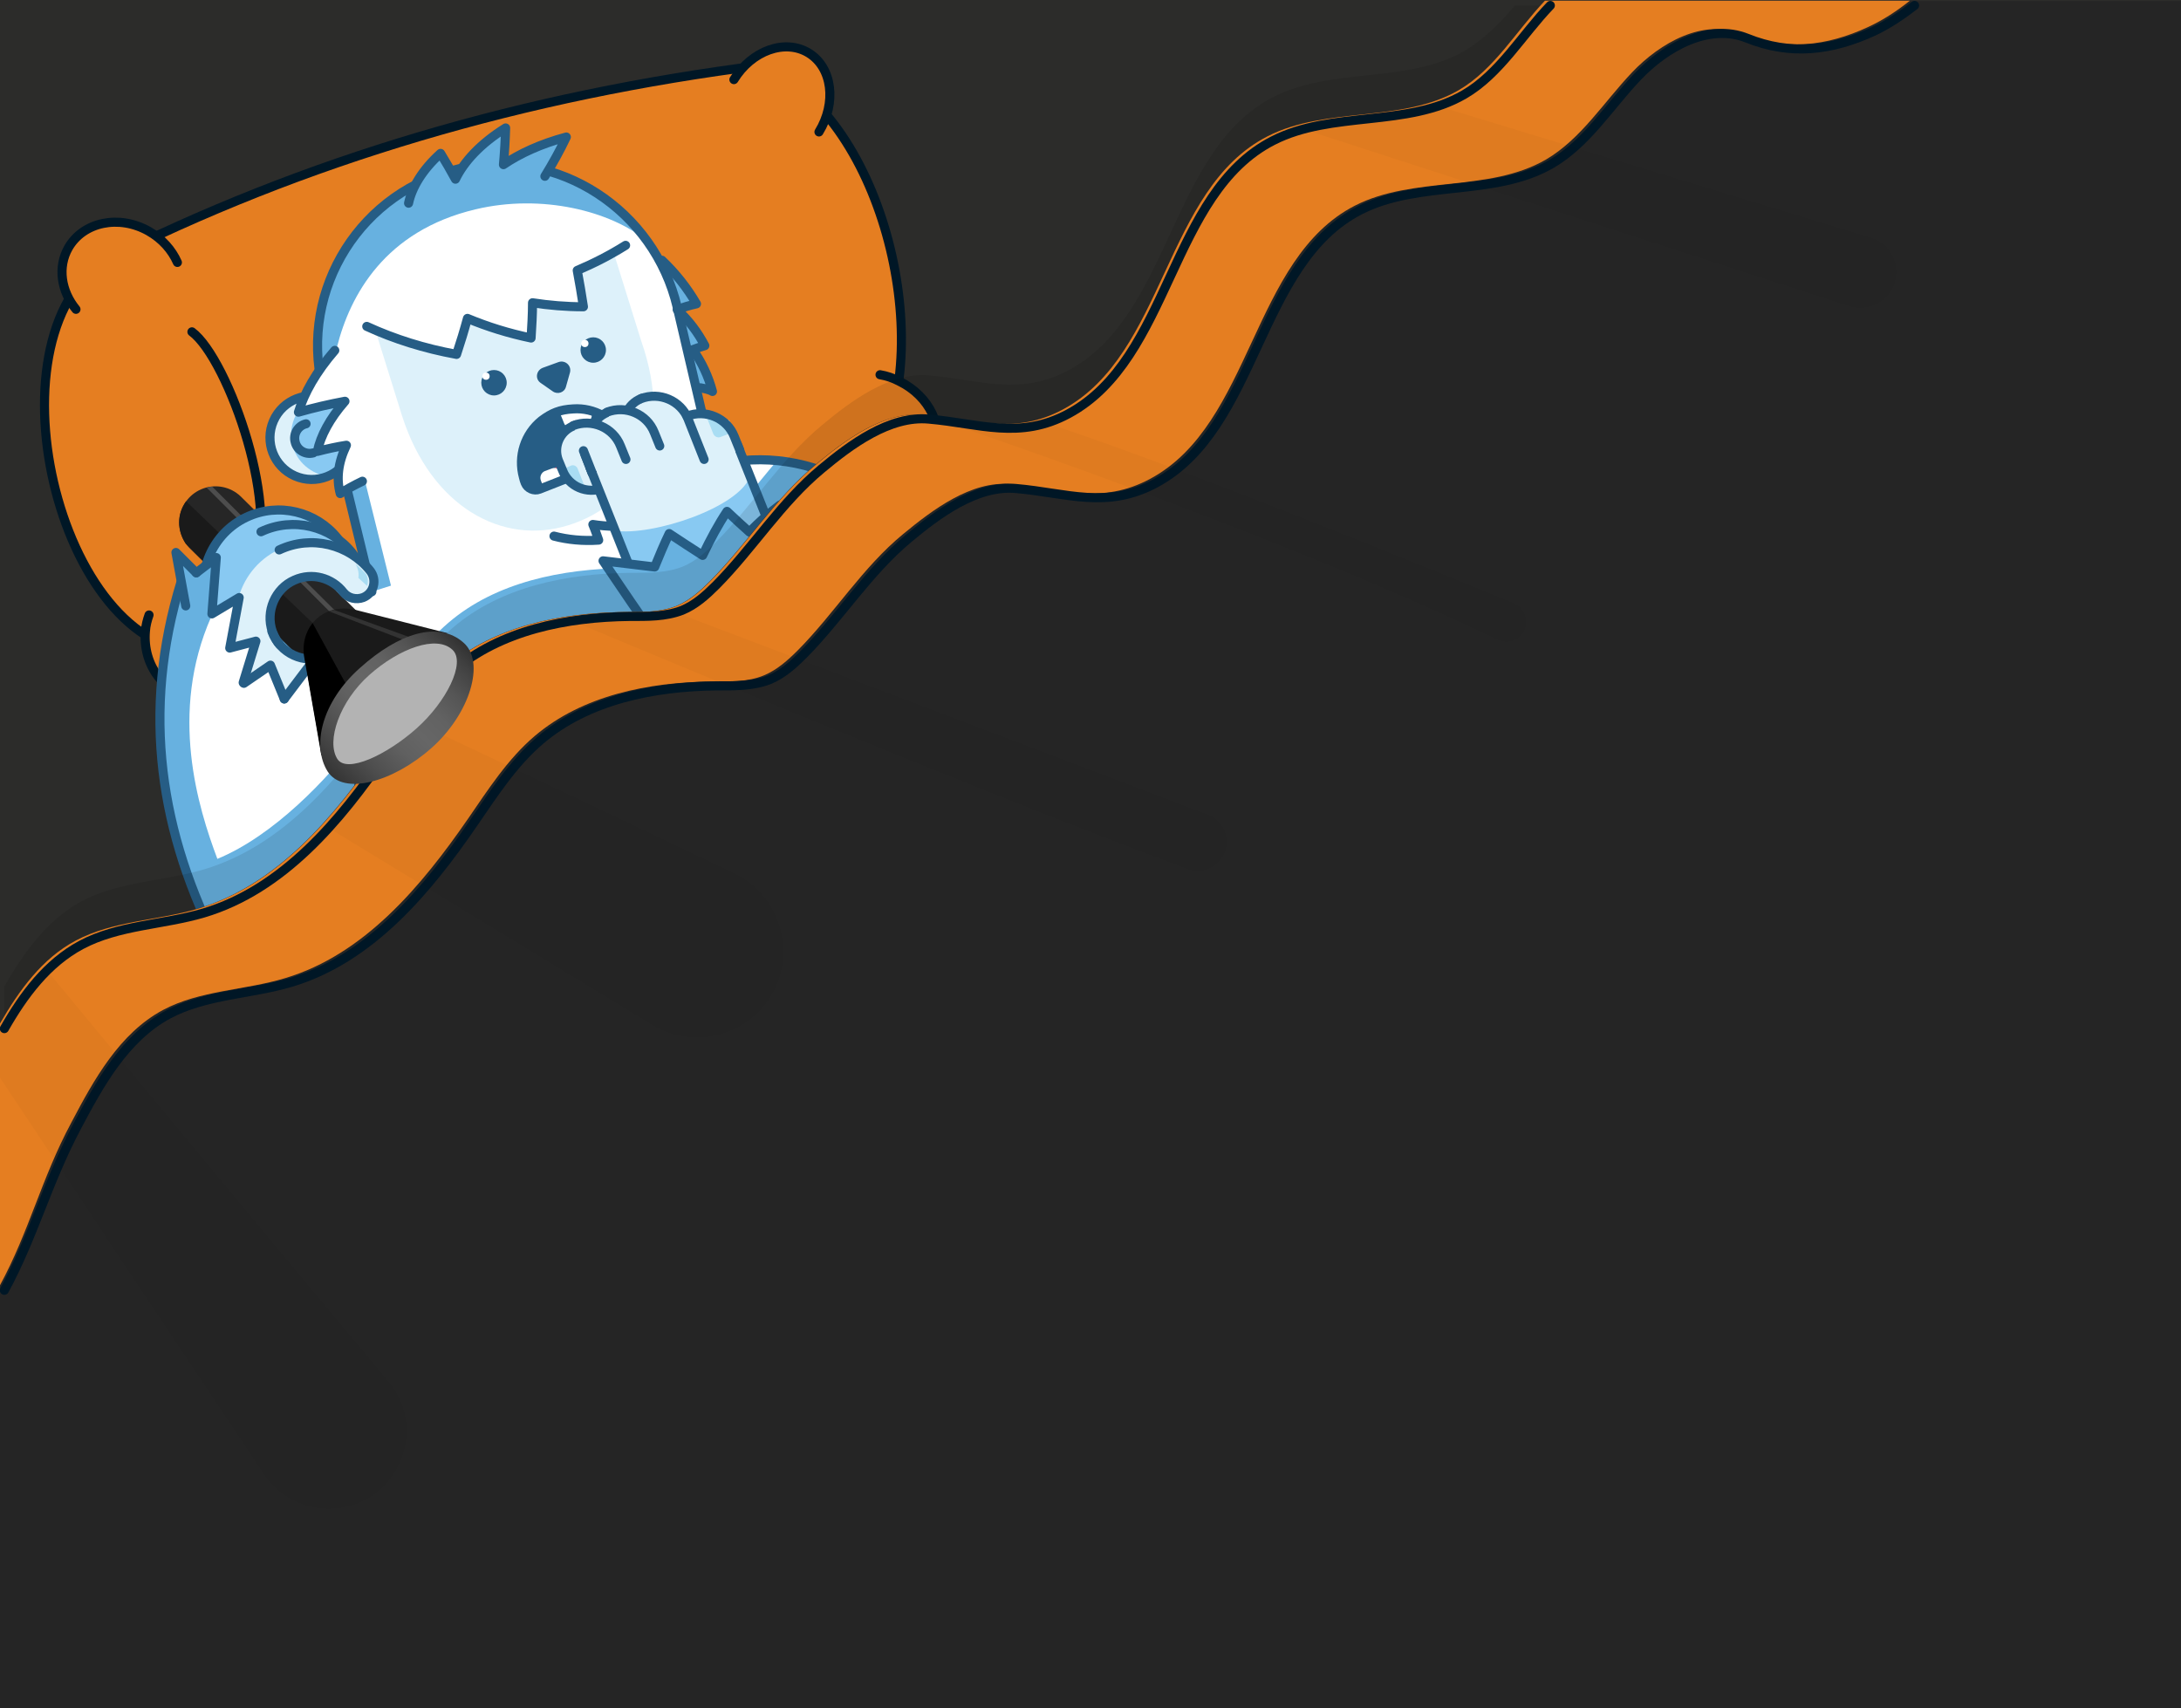 <svg id="yetiSVG" xmlns="http://www.w3.org/2000/svg" xmlns:xlink="http://www.w3.org/1999/xlink" viewBox="0 0 600 470">
      <linearGradient id="flashlightGrad" x1="126.584" x2="90.584" y1="176.562" y2="213.562" gradientUnits="userSpaceOnUse">
        <stop offset="0" stop-color="#333"/>
        <stop offset=".076" stop-color="#414141"/>
        <stop offset=".221" stop-color="#555"/>
        <stop offset=".365" stop-color="#626262"/>
        <stop offset=".504" stop-color="#666"/>
        <stop offset=".632" stop-color="#606060"/>
        <stop offset=".806" stop-color="#4e4e4e"/>
        <stop offset="1" stop-color="#333"/>
      </linearGradient>
      <path fill="#2c2c2a" d="M0 0h600v470H0z"/>
      <g id="pillow">
        <path fill="#e57e21" d="M241.3 124.6c-52.9 28.6-112.6 48-181.8 54.4-40.9 6.8-64.6-82.3-31.9-106.6C84 43.8 144.8 26.2 209.4 18c32.8 13 48.5 75.3 31.9 106.6z"/>
        <path fill="none" stroke="#001726" stroke-linecap="round" stroke-linejoin="round" stroke-width="2.5" d="M52.8 91.3c10 7.4 25.4 50.7 16.1 65.8M241.3 124.6c-52.9 28.6-112.6 48-181.8 54.4-40.9 6.8-64.6-82.3-31.9-106.6C84 43.8 144.8 26.2 209.4 18c32.8 13 48.5 75.3 31.9 106.6z"/>
        <path fill="#e57e21" stroke="#001726" stroke-linecap="round" stroke-linejoin="round" stroke-width="2.5" d="M201.9 21.9c4.9-8 14.1-11.3 20.6-7.3s7.7 13.7 2.8 21.7"/>
        <path fill="#e57e21" stroke="#001726" stroke-linecap="round" stroke-linejoin="round" stroke-width="2.5" d="M242.1 103.1c1.8.3 3.6.9 5.3 1.8 8.4 4.1 12.6 13 9.3 19.8s-12.9 9-21.3 4.9c-1.9-.9-3.6-2.1-5-3.4"/>
        <path fill="#e57e21" stroke="#001726" stroke-linecap="round" stroke-linejoin="round" stroke-width="2.5" d="M70.3 172c.2 1.4.2 2.8.1 4.3-.8 9.4-8.3 16.4-16.7 15.6S39.2 183 40 173.7c.1-1.6.5-3.1 1-4.5"/>
        <path fill="#e57e21" stroke="#001726" stroke-linecap="round" stroke-linejoin="round" stroke-width="2.5" d="M20.9 85.1c-4.1-5-5.1-11.6-2.1-16.9 4.1-7.2 14-9.2 22.1-4.6 3.7 2.1 6.4 5.2 7.9 8.6"/>
      </g>
      <g id="yeti">
        <path id="bodyBG" fill="#67B1E0" d="M80.9 291.4l-17.1-72.8c-6.3-27 10.4-54 37.4-60.3l93.1-29.6c26.5-8.1 54.6 6.8 62.7 33.3l21.9 71.5"/>
        <path class="hlFur" id="hlBody" fill="#FFF" d="M67.1 232.7c15.6-8.7 27.7-23.7 38-38.7 5.5-8 10.9-16.4 18.3-22.7 13.1-11.2 31.3-14.8 48.6-15 4.9 0 9.9.1 14.5-1.7 3.6-1.5 6.5-4.1 9.3-6.9 6.5-6.5 12-14 18-21-6.4-.6-12.9 0-19.4 2l-93.1 29.6c-27 6.3-43.7 33.4-37.4 60.3l3.2 14.1z"/>
        <path id="bodyOutline" fill="none" stroke="#265D85" stroke-linecap="round" stroke-linejoin="round" stroke-width="2.5" d="M80.9 291.4l-17.1-72.8c-6.3-27 10.4-54 37.4-60.3l93.1-29.6c26.5-8.1 54.6 6.8 62.7 33.3l21.9 71.5"/>
        <path fill="#67B1E0" d="M197.5 132.4l-11.2-47.9c-6.3-26.7-32.7-44.1-59.5-38.2-27.4 6-44.5 33.1-38.1 60.3l13.6 56.2"/>
        <path class="hlFur" id="hlHead" fill="#FFF" d="M100.4 132.3l7.4 29.8 89.7-28.8-11.4-48.9c-1.6-6.8-4.5-12.9-8.4-18.3-9.6-7.9-28.5-12.9-46.9-8.5-24.9 5.9-34.5 23.6-38.1 37.9-.8.8-3.8 3-5.1 5.4.2 1.9.5 3.7 1 5.6l7 28.8 4.8-3z"/>
        <path fill="#67B1E0" stroke="#265D85" stroke-linecap="round" stroke-linejoin="round" stroke-width="2.5" d="M182.1 71.6c3.8 3.6 7 7.7 9.5 12-1.8.4-3.6.9-5.3 1.6 3.2 2.9 5.7 6.3 7.6 9.9-1.1.3-2.2.7-3.3 1.1 2.5 3.5 4.3 7.4 5.4 11.5-.8-.5-2.2-.8-3.3-1"/>
        <path fill="none" stroke="#265D85" stroke-linecap="round" stroke-linejoin="round" stroke-width="2.5" d="M197.5 132.4l-11.2-47.9c-6.3-26.7-32.7-44.1-59.5-38.2-27.4 6-44.5 33.1-38.1 60.3l13.6 56.2"/>
        <g>
          <ellipse cx="85.8" cy="120.4" fill="#88C9F2" rx="11.5" ry="11.5" transform="rotate(-66.265 85.799 120.432)"/>
          <path class="hlSkin" id="hlEar" fill="#DDF1FA" d="M80.4 122.2c-1.3-5.5 1.6-11.1 6.6-13.2-1.3-.1-2.6-.1-3.9.3-6.2 1.5-10 7.7-8.5 13.9s7.7 10 13.9 8.5c.7-.2 1.3-.4 1.9-.6-4.7-.6-8.9-4-10-8.9z"/>
          <path fill="#88C9F2" stroke="#265D85" stroke-linecap="round" stroke-linejoin="round" stroke-width="2.5" d="M84.2 116.6c-2.2.5-3.6 2.8-3 5 .5 2.2 2.8 3.6 5 3"/>
          <ellipse cx="85.8" cy="120.4" fill="none" stroke="#265D85" stroke-width="2.5" rx="11.5" ry="11.5" transform="rotate(-66.265 85.799 120.432)"/>
          <path class="hlFur" fill="#FFF" d="M106 130.3l-12 3.6 1.2-11.4-6.3-.1 6-12h-5.4l9.6-8.4z"/>
          <path class="hlFur" fill="#FFF" stroke="#265D85" stroke-linecap="round" stroke-linejoin="round" stroke-width="2.5" d="M92.1 96.4c-5.1 5.9-8.4 11.7-10 17 4.2-1.2 8.5-2.2 12.8-3-4.2 4.8-6.7 9.5-7.6 13.8 2.7-.7 5.4-1.3 8-1.7-2.3 4.8-2.8 9.2-1.7 13.3 1.4-1 4-2.4 6.1-3.4"/>
        </g>
        <path class="hlSkin" id="face" fill="#DDF1FA" d="M169.1 70.4l7.3 23.4c9.4 26.8-1.8 45-20 50.7s-37.8-5.1-45.8-30.1L103.3 91"/>
        <path id="chin" fill="none" stroke="#265D85" stroke-linecap="round" stroke-linejoin="round" stroke-width="2.5" d="M152.4 147.5c3.8 1 8 1.4 12.3 1.1-.5-1.4-1-2.9-1.6-4.3 3.8.6 7.9.7 12.1.1l-3.3-4.8c3.1-.6 6.3-1.6 9.5-3.1-1.4-1.6-2.8-3.1-4.2-4.6"/>
        <path class="hlFur" id="eyebrow" fill="#FFF" stroke="#265D85" stroke-linecap="round" stroke-linejoin="round" stroke-width="2.5" d="M100.9 89.8c7.6 3.5 15.9 6.1 24.7 7.7 1.1-3.3 2.1-6.6 3-9.9 5.5 2.3 11.3 4.1 17.5 5.4.2-3.3.4-6.5.4-9.7 4.5.7 9.2 1.1 14 1.1-.5-3.4-1.1-6.7-1.7-10 4.5-1.9 9-4.2 13.3-6.9"/>
        <g id="eyeL">
          <circle cx="135.9" cy="105.3" r="3.5" fill="#265D85"/>
          <circle cx="133.7" cy="103.5" r="1" fill="#FFF"/>
        </g>
        <g id="eyeR">
          <circle cx="163.2" cy="96.3" r="3.5" fill="#265D85"/>
          <circle cx="160.9" cy="94.5" r="1" fill="#FFF"/>
        </g>
        <path id="nose" fill="#265D85" d="M149.3 101.2l4.4-1.6c1.8-.6 3.6 1 3.1 2.9l-1.1 3.9c-.4 1.6-2.3 2.2-3.6 1.3l-3.3-2.3c-1.7-1.1-1.3-3.5.5-4.2z"/>
        <path fill="#67B1E0" stroke="#265D85" stroke-linecap="round" stroke-linejoin="round" stroke-width="2.5" d="M112.4 55.9c.9-4.3 3.8-9.2 8.8-13.7 1.4 2.3 2.8 4.7 4.1 7.1 2.3-4.8 6.9-9.8 13.8-14.1-.1 3.4-.3 6.8-.6 10.1 4.4-3 10.2-5.7 17.3-7.6-1.7 3.6-3.7 7.2-5.9 10.8"/>
        <g id="mouth">
          <path id="mouthBG" fill="#265D85" d="M149 115.7c-4.6 3.7-6.6 9.8-5 15.6.1.5.3 1.1.5 1.6.6 1.5 2.4 2.3 3.9 1.7l11.2-4.4 11.2-4.4c1.5-.6 2.3-2.4 1.7-3.9-.2-.5-.4-1-.7-1.5-2.8-5.2-8.4-8.3-14.1-7.9-3.7.2-5.9 1.1-8.7 3.2z"/>
          <g>
            <defs>
              <path id="mouthPath" d="M149 115.7c-4.6 3.7-6.6 9.8-5 15.6.1.5.3 1.1.5 1.6.6 1.5 2.4 2.3 3.9 1.7l11.2-4.4 11.2-4.4c1.5-.6 2.3-2.4 1.7-3.9-.2-.5-.4-1-.7-1.5-2.8-5.2-8.4-8.3-14.1-7.9-3.7.2-5.9 1.1-8.7 3.2z"/>
            </defs>
            <clipPath id="mouthClipPath">
              <use overflow="visible" xlink:href="#mouthPath"/>
            </clipPath>
            <g clip-path="url(#mouthClipPath)">
              <ellipse cx="160.8" cy="133.2" fill="#CC4A6C" rx="13" ry="8" transform="rotate(-21.685 160.775 133.161)"/>
              <ellipse cx="158.4" cy="127.1" fill="#FFF" opacity=".1" rx="5" ry="1.5" transform="rotate(-21.685 158.381 127.126)"/>
              <path id="tooth1" fill="#FFF" d="M161.5 116.1l-3.7 1.5c-1 .4-2.2-.1-2.6-1.1l-1.5-3.7 7.4-3 1.5 3.7c.5 1 0 2.2-1.1 2.6z"/>
              <path id="tooth2" fill="#FFF" d="M151.8 128.9l-1.9.7c-1 .4-1.5 1.6-1.1 2.6l1.1 2.8 5.6-2.2-1.1-2.8c-.5-1-1.6-1.5-2.6-1.1z"/>
              <path id="tooth3" fill="#FFF" d="M158.3 126.3l-1.9.7c-1 .4-1.5 1.6-1.1 2.6l1.1 2.8 5.6-2.2-1.1-2.8c-.5-1-1.6-1.5-2.6-1.1z"/>
            </g>
          </g>
          <path id="mouthOutline" fill="none" stroke="#265D85" stroke-linecap="round" stroke-linejoin="round" stroke-width="2.5" d="M149 115.7c-4.6 3.7-6.6 9.8-5 15.6.1.5.3 1.1.5 1.6.6 1.5 2.4 2.3 3.9 1.7l11.2-4.4 11.2-4.4c1.5-.6 2.3-2.4 1.7-3.9-.2-.5-.4-1-.7-1.5-2.8-5.2-8.4-8.3-14.1-7.9-3.7.2-5.9 1.1-8.7 3.2z"/>
        </g>
        <g id="armR">
          <path class="hlSkin" fill="#DDF1FA" d="M158.4 116.9l-.7.3c-3.7 1.5-5.5 5.7-4.1 9.4l1.2 2.9c1.7 4.4 6.7 6.5 11.1 4.8l1.4-.5"/>
          <path fill="#A9DDF3" d="M154.8 129.1l.7 1.8c1 2.5 5.4 3.1 5.4 3.1l-2-5.1c-.3-.7-1.1-1.1-1.8-.8l-2.3 1z"/>
          <path fill="none" stroke="#265D85" stroke-linecap="round" stroke-linejoin="round" stroke-miterlimit="10" stroke-width="2.5" d="M158.4 116.9l-.7.3c-3.7 1.5-5.5 5.7-4.1 9.4l1.2 2.9c1.7 4.4 6.7 6.5 11.1 4.8l1.4-.5"/>
          <path class="hlSkin" fill="#DDF1FA" stroke="#265D85" stroke-width="2.5" d="M167.7 113.2l-.7.3c-3.7 1.5-5.5 5.7-4.1 9.4l1.2 2.9c1.7 4.4 6.7 6.5 11.1 4.8l1.4-.5"/>
          <path class="hlSkin" fill="#DDF1FA" stroke="#265D85" stroke-width="2.5" d="M177 109.4l-.7.3c-3.7 1.5-5.5 5.7-4.1 9.4l1.2 2.9c1.7 4.4 6.7 6.5 11.1 4.8l1.4-.5"/>
          <path fill="#88C9F2" d="M162.3 128.6l18.6 46.7 37.2-14.8-17.9-44.8"/>
          <path class="hlSkin" fill="#DDF1FA" d="M206.5 130.7l-5.9-15.1-37.9 13 6.4 17.4c10 1.6 34.6-6.3 37.4-15.3z"/>
          <path fill="none" stroke="#265D85" stroke-linecap="round" stroke-linejoin="round" stroke-miterlimit="10" stroke-width="2.5" d="M162.3 128.6l18.6 46.7 37.2-14.8-15.3-38.3"/>
          <path class="hlSkin" fill="#DDF1FA" d="M190.8 119l-1.5-3.7c-2-5.1-7.9-7.6-13-5.6l5.2 12.9"/>
          <path class="hlSkin" fill="#DDF1FA" d="M203.5 123.8l-1.5-3.7c-2-5.1-7.9-7.6-13-5.6l5.2 12.9"/>
          <path fill="#A9DDF3" d="M200.4 119.4l-.7-1.8c-1-2.5-5.4-3.1-5.4-3.1l1.9 4.8c.3.8 1.3 1.3 2.1.9l2.1-.8z"/>
          <path fill="none" stroke="#265D85" stroke-linecap="round" stroke-linejoin="round" stroke-miterlimit="10" stroke-width="2.5" d="M203.5 123.8l-1.5-3.7c-2-5.1-7.9-7.6-13-5.6"/>
          <path fill="none" stroke="#265D85" stroke-linecap="round" stroke-linejoin="round" stroke-miterlimit="10" stroke-width="2.5" d="M193.7 126.4l-4.4-11.1c-2-5.1-7.9-7.6-13-5.6"/>
          <path fill="#67B1E0" d="M219.6 160.1c-1.5-6.2-3.2-13.2-5.1-21.1-2.8 2.1-5.6 4.5-8.3 7.4-2-1.8-4.1-3.7-6.2-5.7-2.4 3.6-4.6 7.7-6.7 12.1-3-1.9-6-3.9-9.2-6-1.4 2.9-2.7 6-4 9.2-4.7-.6-9.4-1.1-14.2-1.7 5.4 8 10.3 15.2 14.7 21.5"/>
          <path fill="none" stroke="#265D85" stroke-linecap="round" stroke-linejoin="round" stroke-width="2.5" d="M219.6 160.1c-1.5-6.2-3.2-13.2-5.1-21.1-2.8 2.1-5.6 4.5-8.3 7.4-2-1.8-4.1-3.7-6.2-5.7-2.4 3.6-4.6 7.7-6.7 12.1-3-1.9-6-3.9-9.2-6-1.4 2.9-2.7 6-4 9.2-4.7-.6-9.4-1.1-14.2-1.7 5.4 8 10.3 15.2 14.7 21.5"/>
          <path fill="none" stroke="#3A5E77" stroke-linecap="round" stroke-linejoin="round" stroke-miterlimit="10" stroke-width="2.5" d="M160.9 125l2 5.1"/>
          <path class="hlSkin" fill="#DDF1FA" d="M172.2 126.4l-1.5-3.7c-2-5.1-7.9-7.6-13-5.6l5.2 12.9"/>
          <path fill="none" stroke="#265D85" stroke-linecap="round" stroke-linejoin="round" stroke-miterlimit="10" stroke-width="2.5" d="M160.5 124l2.4 6.1"/>
          <path class="hlSkin" fill="#DDF1FA" d="M181.5 122.7L180 119c-2-5.1-7.9-7.6-13-5.6l5.2 12.9"/>
          <path fill="none" stroke="#265D85" stroke-linecap="round" stroke-linejoin="round" stroke-miterlimit="10" stroke-width="2.5" d="M181.5 122.7L180 119c-2-5.1-7.9-7.6-13-5.6"/>
          <path fill="none" stroke="#265D85" stroke-linecap="round" stroke-linejoin="round" stroke-miterlimit="10" stroke-width="2.5" d="M172.2 126.4l-1.5-3.7c-2-5.1-7.9-7.6-13-5.6"/>
        </g>
        <g id="armL">
          <path fill="#67B1E0" d="M50.9 156.7c-12 35.8-7.8 69.6 8.3 101.9 12.1 22.7 37 14.1 39.5-11.8v-65l-47.8-25.1z"/>
          <path fill="none" stroke="#265D85" stroke-linecap="round" stroke-linejoin="round" stroke-width="2.5" d="M50.9 156.7c-12 35.8-7.8 69.6 8.3 101.9 10 22.3 37.3 15.1 39.5-11.8v-65l-47.8-25.1z"/>
          <path fill="none" stroke="#262626" stroke-linecap="round" stroke-linejoin="round" stroke-miterlimit="10" stroke-width="20" d="M59.3 143.8l34.3 33.9"/>
          <path fill="#4D4D4D" d="M58.4 133.9l15.9 15.9-.9.9-16.5-16.5c.5-.2 1-.3 1.5-.3z"/>
          <path fill="#1A1A1A" d="M71.2 169.6l-20.1-20c-2.4-3.7-2.5-8.1.1-11.7l23.1 22.2"/>
          <path fill="#4D4D4D" d="M80.5 156.4l16 15.9-.9.9-16.5-16.5c.5-.1 1-.2 1.4-.3z"/>
          <path fill="#1A1A1A" d="M74.2 160.1L86 171.4l-2 11-10.2-10.1c-2.4-4.4-2.5-8.5.4-12.2z"/>
          <path fill="#88C9F2" d="M65.9 164.8c-1.9-5.5.8-11.8 6.1-14.1 4.9-2.2 10.4-.6 13.5 3.4 1.3 1.6 3.5 2.1 5.4 1.4 3-1.2 3.9-4.9 1.9-7.4-5.8-7.2-16.1-9.9-25-5.7-9.4 4.4-14.1 15.3-10.9 25.2"/>
          <path fill="none" stroke="#265D85" stroke-linecap="round" stroke-linejoin="round" stroke-width="2.5" d="M67.9 168.3c-1.1-1.2-2-3.6-2-3.6-1.9-5.5.8-11.8 6.1-14.1 4.9-2.2 10.4-.6 13.5 3.4 1.3 1.6 3.5 2.1 5.4 1.4 3-1.2 3.9-4.9 1.9-7.4-5.8-7.2-16.1-9.9-25-5.7-9.4 4.4-14.1 15.3-10.9 25.2"/>
          <path fill="#88C9F2" d="M69.9 168.7c-1.9-5.5.8-11.8 6.1-14.1 4.9-2.2 10.4-.6 13.5 3.4 1.3 1.6 3.5 2.1 5.4 1.4 3-1.2 3.9-4.9 1.9-7.4-5.8-7.2-16.1-9.9-25-5.7-9.4 4.4-14.1 15.3-10.9 25.2"/>
          <path fill="#67B1E0" d="M49.9 155l2.7 12.7.2 11.8 5 8.6 9.5-1.8 2-8.7-6.9.6 1.7-11.7-6.6 2.8 1-13.8-4.6 2.9z"/>
          <path fill="none" stroke="#265D85" stroke-linecap="round" stroke-linejoin="round" stroke-width="2.5" d="M71.9 172.3c-1.1-1.2-2-3.6-2-3.6-1.9-5.5.8-11.8 6.1-14.1 4.9-2.2 10.4-.6 13.5 3.4 1.3 1.6 3.5 2.1 5.4 1.4 3-1.2 3.9-4.9 1.9-7.4-5.8-7.2-16.1-9.9-25-5.7"/>
          <path class="hlSkin" id="hlHandL" fill="#DDF1FA" d="M101.7 156.9c-5.8-7.2-16.1-9.9-25-5.7-5.9 2.8-9.9 8.1-11.3 14.1l-1-.9-6.2 4.2c5.5 18.1 19.3 25.4 30.4 21l1.2-9.1c-6 2.4-12.7-.7-14.9-6.8-1.9-5.5.8-11.8 6.1-14.1 4.9-2.2 10.4-.6 13.5 3.4 1.3 1.6 3.5 2.1 5.4 1.4 2.9-1.3 3.8-5 1.8-7.5z"/>
          <path fill="none" stroke="#265D85" stroke-linecap="round" stroke-linejoin="round" stroke-width="2.5" d="M89.7 180.5c-6 2.4-12.7-.7-14.9-6.8"/>
          <path fill="none" stroke="#265D85" stroke-linecap="round" stroke-linejoin="round" stroke-width="2.5" d="M76.9 177.3c-1.1-1.2-2-3.6-2-3.6-1.9-5.5.8-11.8 6.1-14.1 4.9-2.2 10.4-.6 13.5 3.4 1.3 1.6 3.5 2.1 5.4 1.4 3-1.2 3.9-4.9 1.9-7.4-5.8-7.2-16.1-9.9-25-5.7"/>
          <path class="hlFur" id="hlArmL" fill="#FFF" d="M98.8 202.8l-1.4-8.7-5.2.7-7.2-11.5-6.8 9-3.9-9.3-7.5 4.8 3.5-11.4-7.1 1.9 2.7-13.5-7.8 4.9c-11.7 26.5-3.6 52.5 1.7 66.6 15.5-6.4 30.3-21.9 39-33.5z"/>
          <path fill="#A9DDF3" d="M101 161.2l-2.4-2.2c.2-1.6-.2-2.7-.8-3.9l2.6 2.5c.8.8 1 2.2.6 3.6z"/>
          <path fill="none" stroke="#265D85" stroke-linecap="round" stroke-linejoin="round" stroke-width="2.5" d="M66.9 187.8l3.5-11.4-7.2 1.9 2.6-13.9-7.5 4.5 1.2-15.5-5.5 4.2"/>
          <path fill="none" stroke="#265D85" stroke-linecap="round" stroke-linejoin="round" stroke-width="2.5" d="M54 157.6l-5.6-5.6 2.7 14.7"/>
          <path fill="none" stroke="#265D85" stroke-linecap="round" stroke-linejoin="round" stroke-width="2.5" d="M67.1 188l7.3-5 3.8 9.3"/>
          <path fill="none" stroke="#265D85" stroke-linecap="round" stroke-linejoin="round" stroke-width="2.5" d="M78.2 192.3l6.8-9 7.1 11.5"/>
        </g>
      </g>
      <g id="fingersBackL" style="visibility: hidden;" fill="#88C9F2" stroke="#265D85" stroke-linecap="round" stroke-linejoin="round" stroke-miterlimit="10" stroke-width="2.5">
        <path d="M149.2 177.5l-5.6-23.3c-.6-2.7 1-5.4 3.7-6 2.7-.6 5.4 1 6 3.7l4.4 18.4c.6 2.7-1 5.4-3.7 6l-4.8 1.2M139.4 179.8l-5.6-23.3c-.6-2.7 1-5.4 3.7-6 2.7-.6 5.4 1 6 3.7l5.6 23.3-9.7 2.3z"/>
        <path d="M128.6 177.3l-4.4-18.4c-.6-2.7 1-5.4 3.7-6 2.7-.6 5.4 1 6 3.7l5.6 23.3-4.9 1.2c-2.7.5-5.4-1.2-6-3.8z"/>
      </g>
      <g id="fingersBackR" style="visibility: hidden;" fill="#88c9f2" stroke="#265D85" stroke-linecap="round" stroke-linejoin="round" stroke-miterlimit="10" stroke-width="2.5">
        <path d="M215.5 152l-15.9-17.9c-1.8-2.1-1.6-5.2.4-7.1 2.1-1.8 5.2-1.6 7.1.4l12.6 14.2c1.8 2.1 1.6 5.2-.4 7l-3.8 3.4"/>
        <path d="M208 158.6l-15.9-17.9c-1.8-2.1-1.6-5.2.4-7.1 2.1-1.8 5.2-1.6 7.1.4l15.9 17.9-7.5 6.7z"/>
        <path d="M197.2 161.5l-12.6-14.2c-1.8-2.1-1.6-5.2.4-7.1 2.1-1.8 5.2-1.6 7.1.4l15.9 17.9-3.7 3.3c-2.1 2-5.2 1.8-7.1-.3z"/>
      </g>
      <g id="blanket">
        <path d="M1.2 271.4C6.6 262 13 253.1 22.4 248c10.3-5.5 22.5-5.5 33.7-8.8 21.8-6.5 37.5-25.2 50.3-43.9 5.5-8 10.9-16.4 18.3-22.7 13.1-11.2 31.3-14.8 48.6-15 4.9 0 9.9.1 14.5-1.7 3.6-1.5 6.5-4.1 9.3-6.9 10.1-10.2 17.9-22.8 29-32 7.9-6.6 18.7-14.7 29.5-13.7 13.9 1.2 25 5.8 38.5-1.5 28.1-15.2 27.8-60.6 56.2-75.1 16.2-8.3 36.9-3.6 52.6-12.7 5.4-3.2 9.8-7.7 13.9-12.5h128.5l-350.8 209L1.3 363l-.1-91.6z" opacity=".1"/>
        <path fill="#252525" d="M0 281.6c5.3-9.2 11.5-17.9 20.7-22.8 10.3-5.5 22.5-5.5 33.7-8.8 21.8-6.5 37.5-25.2 50.3-43.9 5.5-8 10.9-16.4 18.3-22.7 13.1-11.2 31.3-14.8 48.6-15 4.9 0 9.9.1 14.5-1.7 3.6-1.5 6.5-4.1 9.3-6.9 10.1-10.2 17.9-22.8 29-32 7.9-6.6 18.7-14.7 29.5-13.7 13.9 1.2 25 5.8 38.5-1.5 28.1-15.2 27.8-60.6 56.2-75.1 16.2-8.3 36.9-3.6 52.6-12.7C411 19.1 417.1 8.4 424.9.3H700v570H0V281.6z"/>
        <path fill="#e57e21" d="M0 281.6c5.3-9.2 11.6-17.9 20.8-22.8 10.3-5.5 22.5-5.5 33.7-8.8 21.8-6.5 37.5-25.2 50.3-43.9 5.5-8 10.9-16.4 18.3-22.7 13.1-11.2 31.3-14.8 48.6-15 4.9 0 9.9.1 14.5-1.7 3.6-1.5 6.5-4.1 9.3-6.9 10.1-10.2 17.9-22.8 29-32 7.9-6.6 18.7-14.7 29.5-13.7 13.9 1.2 25 5.8 38.5-1.5 28.1-15.2 27.8-60.6 56.2-75.1 16.2-8.3 36.9-3.6 52.6-12.7 9.8-5.7 15.9-16.4 23.7-24.6h100.4c-3.5 2.8-7.3 5.3-11.4 7.2-11.6 5.4-23 6.6-34.9 1.9-10.5-4.2-22.3 2.4-30.1 10.6-7.8 8.2-14 18.3-23.7 24-15.7 9.1-36.4 4.4-52.6 12.7-28.4 14.6-28.2 60-56.2 75.1-13.5 7.3-24.6 2.8-38.5 1.5-10.8-1-21.5 7.1-29.5 13.7-11.2 9.2-18.9 21.8-29 32-2.7 2.7-5.7 5.4-9.3 6.9-4.5 1.9-9.6 1.7-14.5 1.7-17.3.2-35.4 3.8-48.6 15-7.4 6.3-12.8 14.7-18.3 22.7-12.9 18.7-28.6 37.4-50.3 43.9-11.2 3.4-23.4 3.3-33.7 8.8-11.9 6.4-18.9 19-25.2 31-8.2 15.3-11.6 30-19.6 44.7v-72z"/>
        <path fill="none" stroke="#001726" stroke-linecap="round" stroke-linejoin="round" stroke-miterlimit="10" stroke-width="2.5" d="M1.2 283c5.3-9.3 11.8-18 21.1-23 10.3-5.5 22.5-5.5 33.7-8.8 21.8-6.5 37.5-25.2 50.3-43.9 5.5-8 10.9-16.4 18.3-22.7 13.1-11.2 31.3-14.8 48.6-15 4.9 0 9.9.1 14.5-1.7 3.6-1.5 6.5-4.1 9.3-6.9 10.1-10.2 17.9-22.8 29-32 7.9-6.6 18.7-14.7 29.5-13.7 13.9 1.2 25 5.8 38.5-1.5 28.1-15.2 27.8-60.6 56.2-75.1 16.2-8.3 36.9-3.6 52.6-12.7 9.8-5.7 15.9-16.4 23.7-24.5"/>
        <path fill="none" stroke="#001726" stroke-linecap="round" stroke-linejoin="round" stroke-miterlimit="10" stroke-width="2.5" d="M1.2 355c8-14.7 11.7-29.4 19.9-44.9 6.3-11.9 13.3-24.6 25.2-31 10.3-5.5 22.5-5.5 33.7-8.8 21.8-6.5 37.5-25.2 50.3-43.9 5.5-8 10.9-16.4 18.3-22.7 13.1-11.2 31.3-14.8 48.6-15 4.9 0 9.9.1 14.5-1.7 3.6-1.5 6.5-4.1 9.3-6.9 10.1-10.2 17.9-22.8 29-32 7.9-6.6 18.7-14.7 29.5-13.7 13.9 1.2 25 5.8 38.5-1.5 28.1-15.2 27.8-60.6 56.2-75.1 16.2-8.3 36.9-3.6 52.6-12.7 9.8-5.7 15.9-15.8 23.7-24s19.6-14.8 30.1-10.6c11.9 4.8 23.2 3.5 34.9-1.9 4-1.9 7.7-4.4 11.2-7.1"/>
        <path d="M111.2 197.2s50.7 23.9 90.8 43.1c14.2 6.8 18 25.4 7.5 37.2-7.6 8.5-20.2 10.4-30 4.5l-89.9-54.7 21.6-30.1z" opacity=".03"/>
        <path d="M12.1 266s53.5 64.8 94.7 114c11.7 13.9 1.8 35.1-16.4 35.1-7.1 0-13.8-3.6-17.8-9.5L0 296.5v-13.2L12.1 266z" opacity=".03"/>
        <path d="M155.7 170.1s111.4 46.9 171.1 69c3.5 1.3 7.4 0 9.4-3.2 2.7-4.2.9-9.9-3.8-11.7-33.5-12.8-147.3-56-147.3-56l-29.4 1.9z" opacity=".03"/>
        <path d="M255.9 114.7S349 145.6 412 176c2.1 1 4.6.6 6.2-1 2.8-2.7 1.9-7.5-1.7-9-23.3-9.6-94.3-38.6-131.1-50.4-.1.1-10.2 1.9-29.5-.9z" opacity=".03"/>
        <path d="M356.6 34.9l152.1 49.3c2.2.7 4.5.6 6.7-.2 8.7-3.4 8.2-15.9-.7-18.6l-121-36.8-37.1 6.3z" opacity=".03"/>
      </g>
      <g id="fingersFrontL" style="visibility: hidden;">
        <path fill="#88C9F2" stroke="#265D85" stroke-linecap="round" stroke-linejoin="round" stroke-miterlimit="10" stroke-width="2.5" d="M146.2 165.1l2.8 11.6c.6 2.7 3.3 4.3 6 3.7 2.7-.6 4.3-3.3 3.7-6l-1.6-6.8c-.6-2.7-3.3-4.3-6-3.7l-4.9 1.2"/>
        <path fill="#A9DDF3" d="M151.4 173.8l.5 2.2c.3 1.1 1.3 1.7 2.4 1.5 1.1-.3 1.7-1.3 1.5-2.4l-.5-2.2-3.9.9z"/>
        <path fill="#88C9F2" stroke="#265D85" stroke-linecap="round" stroke-linejoin="round" stroke-miterlimit="10" stroke-width="2.5" d="M136.5 167.4l2.8 11.6c.6 2.7 3.3 4.3 6 3.7 2.7-.6 4.3-3.3 3.7-6l-2.8-11.6-9.7 2.3z"/>
        <path fill="#A9DDF3" d="M141.7 176.2l.5 2.2c.3 1.1 1.3 1.7 2.4 1.5 1.1-.3 1.7-1.3 1.5-2.4l-.5-2.2-3.9.9z"/>
        <path fill="#88C9F2" stroke="#265D85" stroke-linecap="round" stroke-linejoin="round" stroke-miterlimit="10" stroke-width="2.5" d="M127.9 174.6l1.6 6.8c.6 2.7 3.3 4.3 6 3.7 2.7-.6 4.3-3.3 3.7-6l-2.8-11.6-4.9 1.2c-2.6.5-4.2 3.2-3.6 5.9z"/>
        <path fill="#A9DDF3" d="M131.9 178.5l.5 2.2c.3 1.1 1.3 1.7 2.4 1.5 1.1-.3 1.7-1.3 1.5-2.4l-.5-2.2-3.9.9z"/>
      </g>
      <g id="fingersFrontR" style="visibility: hidden;">
        <path fill="#88c9f2" stroke="#265D85" stroke-linecap="round" stroke-linejoin="round" stroke-miterlimit="10" stroke-width="2.5" d="M207.1 142.5l7.9 8.9c1.8 2.1 5 2.3 7.1.4 2.1-1.8 2.3-5 .4-7.1l-4.6-5.2c-1.8-2.1-5-2.2-7-.4l-3.8 3.4"/>
        <path fill="#A9DDF3" d="M215.8 147.7l1.5 1.7c.7.8 2 .9 2.8.2.8-.7.9-2 .2-2.8l-1.5-1.7-3 2.6z"/>
        <path fill="#88c9f2" stroke="#265D85" stroke-linecap="round" stroke-linejoin="round" stroke-miterlimit="10" stroke-width="2.5" d="M199.6 149.1l7.9 8.9c1.8 2.1 5 2.3 7.1.4 2.1-1.8 2.3-5 .4-7.1l-7.9-8.9-7.5 6.7z"/>
        <path fill="#A9DDF3" d="M208.3 154.4l1.5 1.7c.7.8 2 .9 2.8.2.8-.7.9-2 .2-2.8l-1.5-1.7-3 2.6z"/>
        <path fill="#88c9f2" stroke="#265D85" stroke-linecap="round" stroke-linejoin="round" stroke-miterlimit="10" stroke-width="2.5" d="M195.4 159.5l4.6 5.2c1.8 2.1 5 2.3 7.1.4 2.1-1.8 2.3-5 .4-7.1l-7.9-8.9-3.7 3.3c-2.1 1.9-2.3 5-.5 7.1z"/>
        <path fill="#A9DDF3" d="M200.8 161l1.5 1.7c.7.8 2 .9 2.8.2.8-.7.9-2 .2-2.8l-1.5-1.7-3 2.6z"/>
      </g>
      <g id="flashlightFront">
        <path fill="#1A1A1A" d="M83.9 181.4l4.6 26.4 34.6-33.6-24.5-6.2c-8.9-2.6-16.6 3.9-14.7 13.4z"/>
        <path fill="#333" d="M91.9 167.8l20.5 7.4-.5 1.2-21.4-8.2c.5-.2 1-.3 1.4-.4z"/>
        <path d="M86 171.4c-2 2.5-3 6-2.2 10l4.6 26.4 11.4-11.1L86 171.4z"/>
        <path fill="url(#flashlightGrad)" d="M99.1 183.7c-10.6 9.4-13.4 21.4-9 28.5 4.3 6.8 18 3 28.6-6.4s14.9-23.7 8.8-29c-6.9-6.1-17.8-2.6-28.4 6.9z"/>
        <path fill="#B3B3B3" d="M101.6 185.7c-8.2 7.3-11.9 18.2-8.8 23.1 2.6 4.1 13.6-1.1 21.8-8.4s13.6-18.1 9.9-21.6c-4.4-4.2-14.7-.4-22.9 6.9z"/>
      </g>
    </svg>
